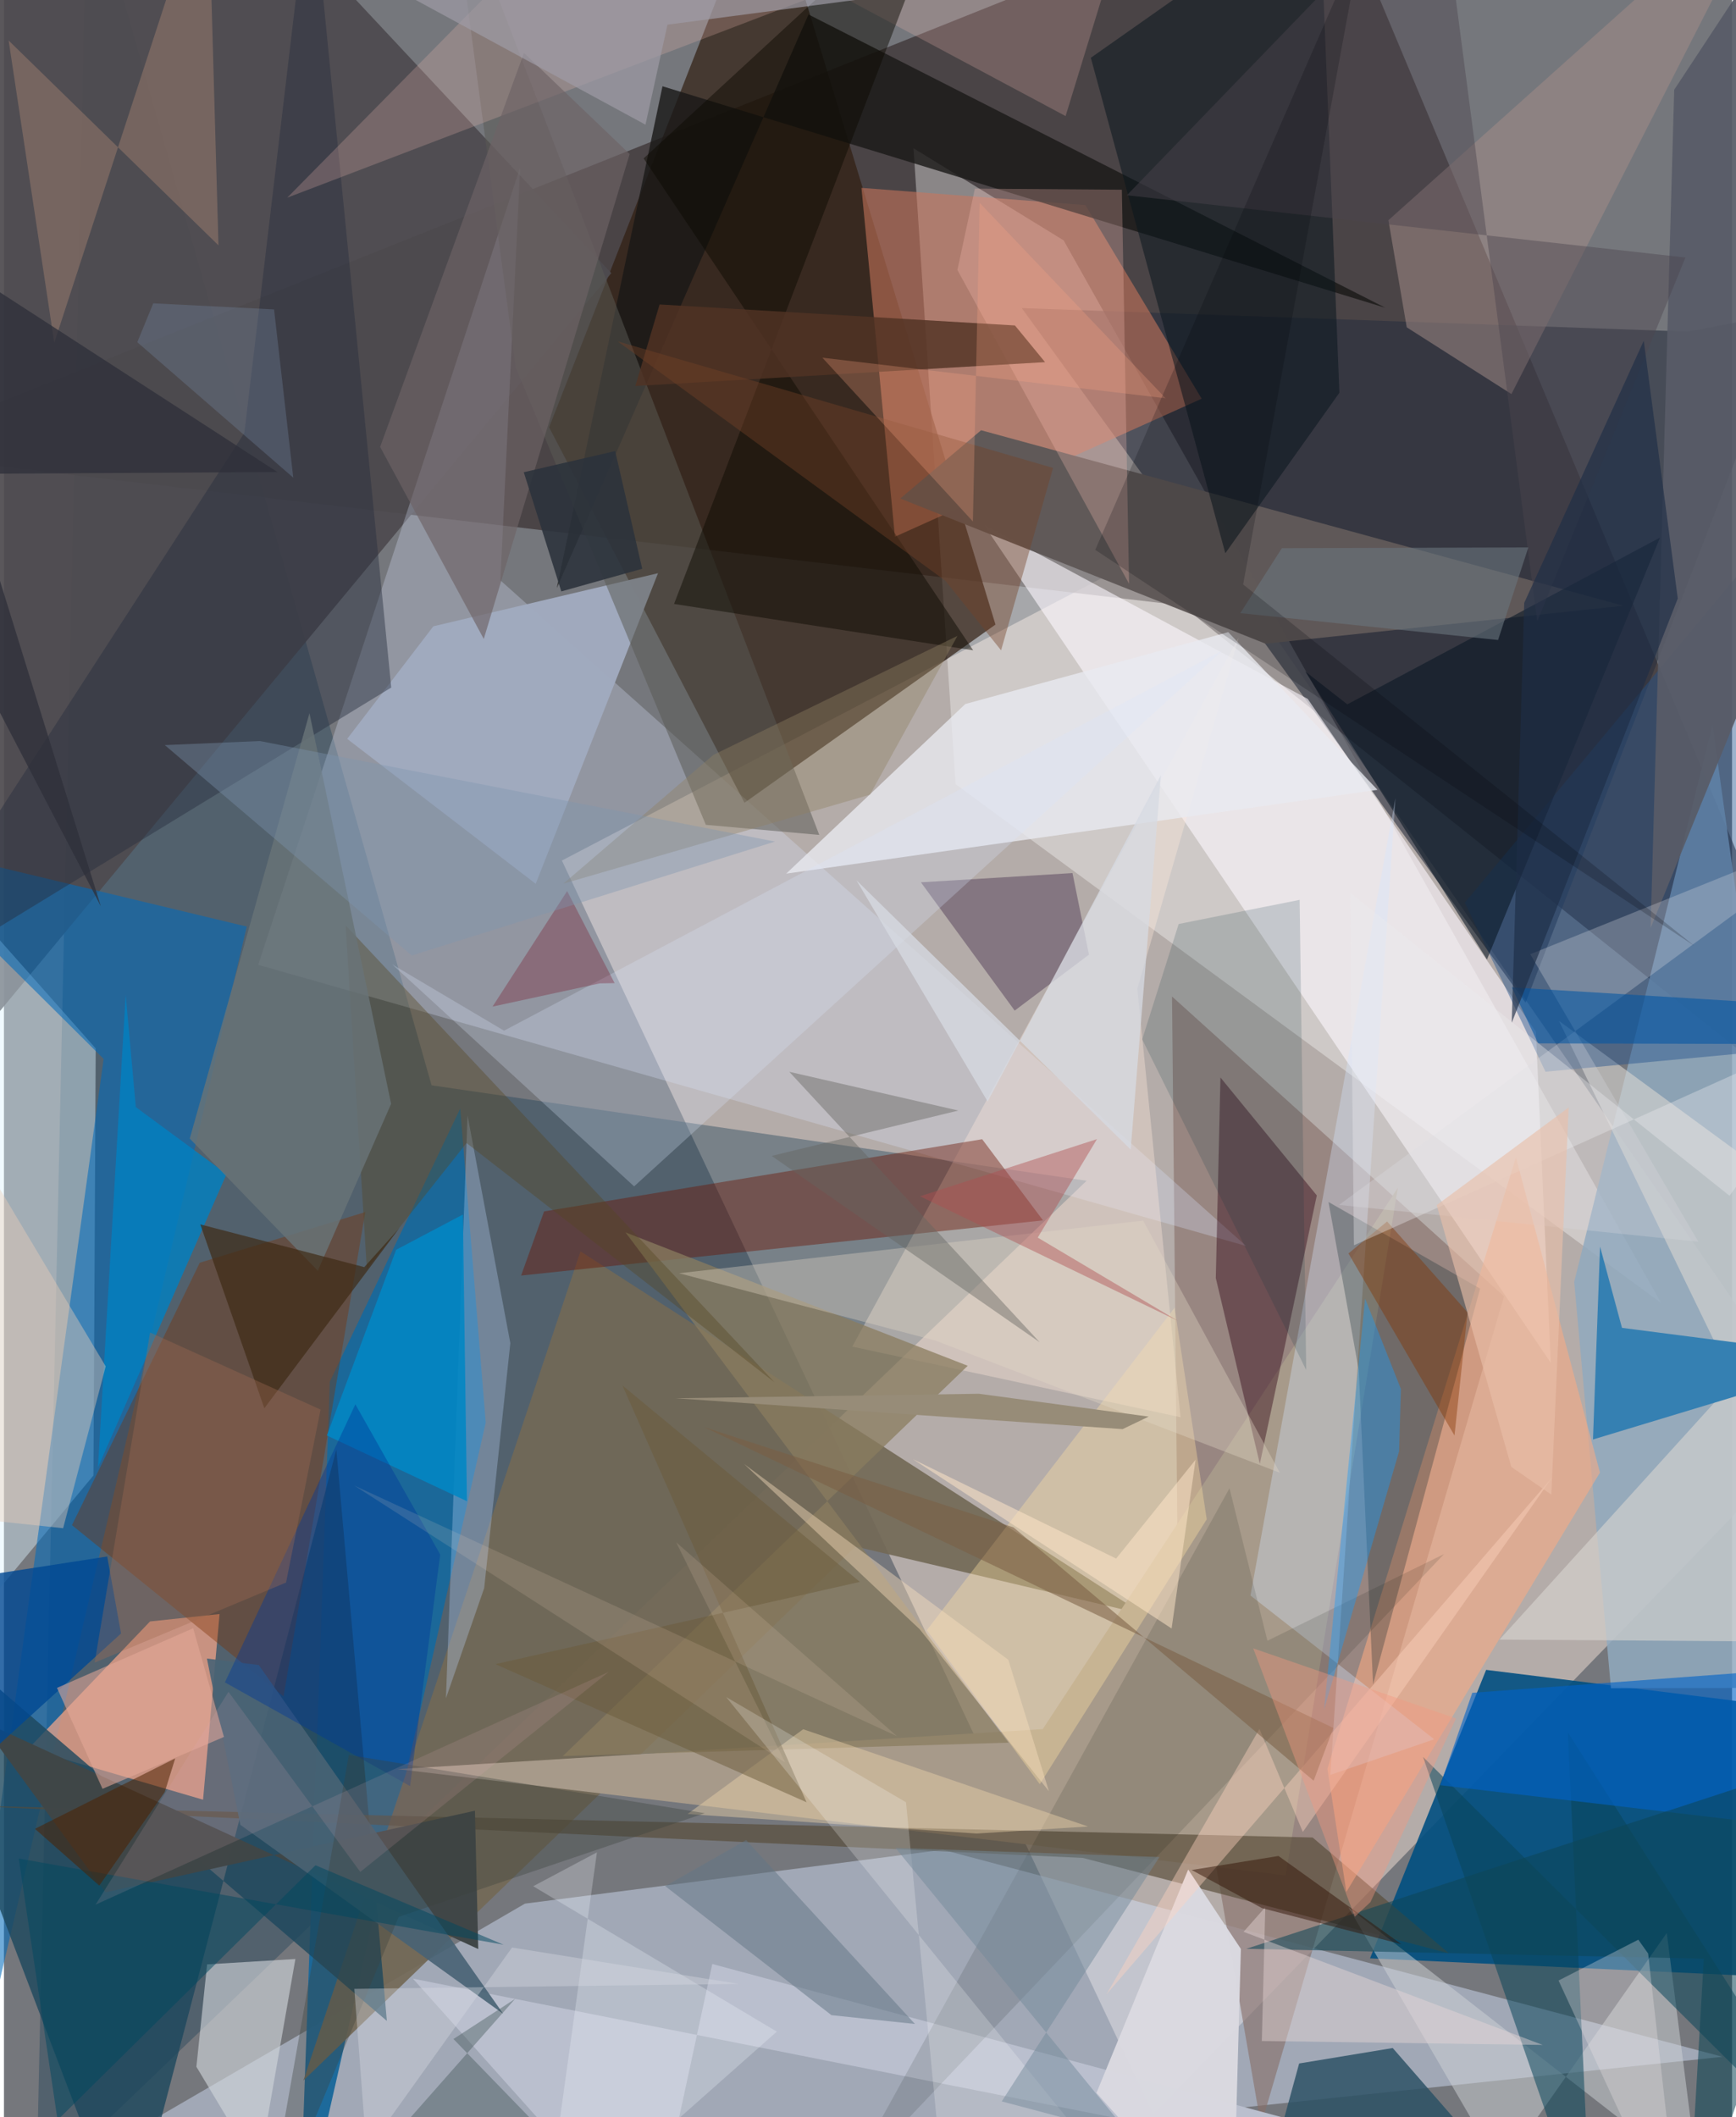 <svg xmlns="http://www.w3.org/2000/svg" width="228" height="278" viewBox="0 0 836 1024"><path fill="#75777c" d="M0 0h836v1024H0z"/><path fill="#ccc0ba" fill-opacity=".718" d="M878.455 689.78l-322.483 333.015-286.05-606.576 308.406-161.334z"/><path fill="#2c2021" fill-opacity=".592" d="M898 554.734L639.765-62-62 218.51l631.933 74.35z"/><path fill="#d5e2f9" fill-opacity=".467" d="M-32.394 1086l284.436-165.28 202.142-26.054 377.18 100.13z"/><path fill="#fff" fill-opacity=".353" d="M801.696 630.218l-341.327-250.95-20.361-307.576 72.643 44.577z"/><path fill="#1a3e55" fill-opacity=".388" d="M206.868 524.937l316.902 46.15-508.064 487.28L40.332-62z"/><path fill="#2f1d0f" fill-opacity=".682" d="M358.244 388.267l-94.5-181.593L368.938-62l110.73 364.08z"/><path fill="#004e81" fill-opacity=".894" d="M660.871 947.172l56.161-139.516L898 830.143l-49.079 125.68z"/><path fill="#887069" fill-opacity=".627" d="M725.707 626.998l-117.601 401.037-39.865-230.723-3.17-315.354z"/><path fill="#4e4a4f" fill-opacity=".929" d="M-62-62v623.497L293.827 132.09 162.91-7.933z"/><path fill="#dbe9ff" fill-opacity=".282" d="M240.146 280.693L249.744 80.9 123.011 466.636l477.92 136.008z"/><path fill="#292f3f" fill-opacity=".596" d="M736.114 484.965l129.207-334.193-50.836 9.62-322.112-11.379z"/><path fill="#1a689b" fill-opacity=".969" d="M142.675 1086l14.976-417.779 63.077-132.048 12.346 151.907z"/><path fill="#91a9be" fill-opacity=".851" d="M777.423 816.535l114.055-.249-64.93-465.752-66.908 269.482z"/><path fill="#726956" fill-opacity=".91" d="M278.915 605.252l-134.067 401.04 267.175-258.265 139.303 32.772z"/><path fill="#def4ff" fill-opacity=".435" d="M44.389 507.092L-62 387.05v453.264L43.298 713.623z"/><path fill="#006abc" fill-opacity=".565" d="M-58.83 405.859l176.28 42.295-146.7 625.955 77.474-561.952z"/><path fill="#f6a689" fill-opacity=".718" d="M104.306 780.654l-33.639 3.588-58.828 61.496 84.48 24.724z"/><path fill="#a79a8a" fill-opacity=".992" d="M620.04 907.061l-429.496-51.394 311.989-19.364 171.792-261.814z"/><path fill="#fcf7fd" fill-opacity=".608" d="M748.296 659.125L473.846 253.54l156.881 84.485 110.39 161.014z"/><path fill="#c8765c" fill-opacity=".573" d="M523.146 99.191l56.266 93.65-148.391 66.765-16.185-168.74z"/><path fill="#1c475d" fill-opacity=".792" d="M160.794 701.073l24.448 276.377L-62 765.727 60 1086z"/><path fill="#1a1817" fill-opacity=".8" d="M389.222 7.008l279.06 141.854-349.7-107.138-51.138 242.76z"/><path fill="#605958" fill-opacity=".992" d="M783.505 292.988l-173.224 18.328-176.687-70.192 39.117-33.026z"/><path fill="#ffeadc" fill-opacity=".365" d="M569.206 685.46l-20.924-207.22 49.047-169.894-186.922 342.966z"/><path fill="#6a1403" fill-opacity=".42" d="M250.178 616.946l252.49-26.684-29.434-39.263-211.93 34.906z"/><path fill="#574b37" fill-opacity=".655" d="M633.096 888.735l-652.09-15.448 540.976 25.335 177.045 46.126z"/><path fill="#7d3105" fill-opacity=".388" d="M135.278 820.534l39.51-234.301-80.051 24.49-61.836 126.955z"/><path fill="#330819" fill-opacity=".431" d="M586.258 618.145l2.243-97.012 46.617 57.05-27.56 129.825z"/><path fill="#dad7d1" fill-opacity=".592" d="M898 794.222l-174.485-1.213L898 600.59 752.272 493.78z"/><path fill="#3580b2" fill-opacity=".996" d="M782.759 642.243l-10.616-39.285-3.416 93.267L898 657.083z"/><path fill="#fdab81" fill-opacity=".545" d="M649.414 915.044L772.101 712.22l-40.659-152.439-91.191 295.704z"/><path fill="#08161d" fill-opacity=".525" d="M525.8 27.945L636.442-49.88l9.605 239.847-55.19 77.618z"/><path fill="#e9eaf1" fill-opacity=".78" d="M664.486 382.019L378.425 422.55l86.653-82.046 127.204-34.757z"/><path fill="#22528c" fill-opacity=".443" d="M745.756 518.359l-39.025-81.791L898 207.037l-30.5 299.95z"/><path fill="#cdd2d6" fill-opacity=".506" d="M804.424 934.914l-80.307 114.452-73.704-126.888 169.24 131.938z"/><path fill="#2c5165" fill-opacity=".835" d="M626.578 998.028l45.264-7.466 55.461 63.577L602.478 1086z"/><path fill="#d1d6db" fill-opacity=".616" d="M140.988 947.497l-42.715 2.596-5.18 49.528 30.023 50.06z"/><path fill="#a1aabe" fill-opacity=".976" d="M207.736 302.918L316.41 277.24l-59.17 150.23-91.197-70.103z"/><path fill="#091825" fill-opacity=".58" d="M717.437 464.087l-87.955-139.372 20.405 15.956 151.276-80.658z"/><path fill="#20052e" fill-opacity=".322" d="M443.606 426.746l73.32-4.47 7.969 39.44-35.926 27.072z"/><path fill="#d3e5ff" fill-opacity=".345" d="M691.908 841.222l-50.253 17.228 31.49-472.425-70.114 385.673z"/><path fill="#071e28" fill-opacity=".271" d="M714.111 623.254l-73.33-41.89 14.621 81.247 6.929 152.112z"/><path fill="#a18b87" fill-opacity=".533" d="M678.627 158.316l50.638 32.273L858.06-62 669.75 106.518z"/><path fill="#babfce" fill-opacity=".992" d="M848.682 1086L197.848 957l115.411 129 29.406-136.081z"/><path fill="#595954" fill-opacity=".518" d="M215.698-62L394.43 403.826l-54.882-4.88-92.024-221.325z"/><path fill="#272e3d" fill-opacity=".443" d="M187.358 332.532L-62 484.86l178.319-275.521 32.133-271.015z"/><path fill="#037fbf" fill-opacity=".824" d="M107.699 567.818L45.488 709.736 58.88 481.1l4.915 54.38z"/><path fill="#084459" fill-opacity=".529" d="M768.098 1086l-11.524-248.076L898 1060.085 686.506 849.748z"/><path fill="#ffc4b9" fill-opacity=".263" d="M461.252 130.566l8.46-39.339 71.099.539 3.481 190.587z"/><path fill="#8a7d5f" fill-opacity=".741" d="M466.248 660.58l-165.574-64.524 185.293 246.81-215.632 6.506z"/><path fill="#edb6b0" fill-opacity=".247" d="M513.591 56.142L549.811-62 137.04 95.613 292.463-62z"/><path fill="#0b0900" fill-opacity=".471" d="M324.176 292.108L459.753-62 309.45 76.617l159.427 237.916z"/><path fill="#513324" fill-opacity=".816" d="M305.437 186.692l11.739-39.436 171.91 10.16 14.567 17.742z"/><path fill="#b9d4f8" fill-opacity=".318" d="M244.969 649.628l-20.7-110.098-10.445 281.856 18.491-53.251z"/><path fill="#d8e7fd" fill-opacity=".263" d="M241.923 498.5l347.538-183.882L304.85 573.81 187.88 466.49z"/><path fill="#0063c7" fill-opacity=".612" d="M889.69 805.454l-179.366 13.294-15.489 44.696L888.1 886.172z"/><path fill="#404647" fill-opacity=".992" d="M229.45 942.682l-1.606-66.898-178.75 39.462-60.987-83.357z"/><path fill="#e0a785" fill-opacity=".271" d="M24.341 165.791L2.271 19.605l101.504 99.057L98.645-62z"/><path fill="#ffe1a3" fill-opacity=".365" d="M581.869 734.851l-80.765 128.093-54.635-74.478 119.846-155.953z"/><path fill="#000a05" fill-opacity=".118" d="M592.874 719.823l18.355 73.75 85.443-41.926-290.122 305.547z"/><path fill="#1b9bf7" fill-opacity=".412" d="M674.93 701.942l.873-30.142-17.313-43.7-19.877 198.827z"/><path fill="#d9d8df" fill-opacity=".992" d="M572.903 904.22l25.483 38.413-3.96 143.367-65.886-73.754z"/><path fill="#0387c3" fill-opacity=".89" d="M223.975 726.082l-67.762-31.79 33.525-89.813 32.294-17.063z"/><path fill="#ebcfb9" fill-opacity=".408" d="M-62 729.546V474.578L49.228 660.851l-20.601 78.286z"/><path fill="#554723" fill-opacity=".388" d="M165.295 447.545l10.257 166.138 48.217-60.832L372.8 668.588z"/><path fill="#585c67" fill-opacity=".929" d="M859.815 293.743l3.708-334.58-55.508 84.254-11.4 405.391z"/><path fill="#004893" fill-opacity=".804" d="M-39.6 877.625l96.236-87.556-6.69-37.247L-62 770.15z"/><path fill="#697477" fill-opacity=".824" d="M89.884 550.688l61.956 63.962 35.456-80.752-39.494-188.957z"/><path fill="#486375" fill-opacity=".902" d="M123.293 805.323l118.214 168.683L114.36 882.61l-16.172-80.42z"/><path fill="#6e6365" fill-opacity=".651" d="M181.98 216.154l69.59-190.565 51.133 48.904-70.581 234.55z"/><path fill="#ffd3c1" fill-opacity=".412" d="M533.39 964.567L748.992 714.54l-120.64 171.505-20.985-49.828z"/><path fill="#093542" fill-opacity=".165" d="M550.644 502.71l79.353 159.935-3.183-227.426-58.516 11.689z"/><path fill="#3e2913" fill-opacity=".682" d="M191.309 593.95l-65.345 87.158-30.997-88.92 79.347 20.671z"/><path fill="#e9d0a8" fill-opacity=".451" d="M330.685 877.385l55.956-41.008 137.795 47.04-53.86 3.405z"/><path fill="#637785" fill-opacity=".518" d="M359.053 889.962l81.67 88.968-40.413-4.272-80.42-62.414z"/><path fill="#d7d8dd" fill-opacity=".298" d="M819.684 600.587l-173.78-17.81L898 397.243l-159.608 64.265z"/><path fill="#e2d9c7" fill-opacity=".353" d="M551.104 590.362L326.57 615.82l123.99 32.562 166.679 63.928z"/><path fill="#d6dae2" fill-opacity=".765" d="M475.89 532.785l83.82-157.917-14.63 181.122-132.675-130.236z"/><path fill="#0d4657" fill-opacity=".549" d="M601.017 942.569L898 845.41 814.282 1086l8.07-138.646z"/><path fill="#00399a" fill-opacity=".412" d="M211.049 751.869l-41.046-72.649-63.111 134.487 89.572 50.164z"/><path fill="#6c5b3b" fill-opacity=".498" d="M237.714 804.885l176.36-39.77-114.895-95.049 89.115 201.637z"/><path fill="#754328" fill-opacity=".416" d="M482.384 314.546l-26.916-33.615-158.593-115.84 210.662 61.23z"/><path fill="#fbe1c0" fill-opacity=".42" d="M505.532 866.356l-62.56-78.373-84.942-79.92 127.85 94.714z"/><path fill="#a06c52" fill-opacity=".357" d="M43.865 804.154l92.602-38.733 16.702-83.651-82.491-37.29z"/><path fill="#e9d7d8" fill-opacity=".431" d="M608.515 987.157l135.88 1.912-144.703-54.719 10.502-11.905z"/><path fill="#978c78" d="M541.161 691.215l12.627-6.054-82.143-11.048-146.767 2.169z"/><path fill="#4d464e" fill-opacity=".439" d="M741.77 300.561l71.683-176.016-270.21-30.098L694.307-62z"/><path fill="#0256a3" fill-opacity=".576" d="M729.49 477.565L898 487.881l-42.372 17.064-113.442-.293z"/><path fill="#331407" fill-opacity=".498" d="M608.616 922.906l-34.034-18.453 41.992-6.782 59.469 42.672z"/><path fill="#833502" fill-opacity=".412" d="M708.051 634.761l-6.323 59.54-51.288-88.059 18.683-15.448z"/><path fill="#2e303a" fill-opacity=".765" d="M132.282 228.3L-62 229.464 46.863 438.312-56.054 106.336z"/><path fill="#3d423b" fill-opacity=".357" d="M166.842 848.799l172.186 28.183-148.07 50.158L124.982 1086z"/><path fill="#2c333b" fill-opacity=".878" d="M269.63 286.044l39.14-10.957-13.086-56.929-44.216 10.243z"/><path fill="#7a5f44" fill-opacity=".553" d="M633.594 861.279L488.39 738.737l-149.636-48.481L643.11 835.739z"/><path fill="#6a757e" fill-opacity=".6" d="M722.81 309.553l14.638-44.778-119.223.37-20.112 31.406z"/><path fill="#740a24" fill-opacity=".302" d="M272.448 430.988l22.984 44.52-7.158.116-51.911 11.232z"/><path fill="#ae4e4f" fill-opacity=".431" d="M443.171 578.6l124.727 60.244-67.79-40.263 28.662-47.63z"/><path fill="#faa585" fill-opacity=".267" d="M395.922 173.002l166.081 19.639-89.98-94.517-3.278 154.09z"/><path fill="#8f8162" fill-opacity=".392" d="M343.168 365.133l-72.541 62.27 148.357-43.057 42.298-76.796z"/><path fill="#f5f8ff" fill-opacity=".259" d="M256.037 912.307L373.88 982.63l-112.944 100.083 25.927-186.796z"/><path fill="#384c4d" fill-opacity=".369" d="M142.133 1086l105.18-119.248-29.862 19.446 46.776 48.214z"/><path fill="#fdfbfb" fill-opacity=".224" d="M457.086 1086l-20.69-214.306-86.996-50.88 214.083 264.403z"/><path fill="#e9e3e7" fill-opacity=".318" d="M752.065 957.918L811.322 1086 795.4 944.844l-4.742-6.688z"/><path fill="#738a9a" fill-opacity=".482" d="M431.276 893.764l127.72 4.424-76.298 118.174 62.244 16.566z"/><path fill="#1e2e46" fill-opacity=".647" d="M809.747 289.483l-80.331 205.2 6.05-203.096 57.824-126.761z"/><path fill="#65645f" fill-opacity=".431" d="M371.376 559.07l90.318-21.937-81.77-18.739L501.07 649.205z"/><path fill="#d8dae4" fill-opacity=".38" d="M169.498 961.935l185.87-2.392-109.57-17.597-70.387 98.454z"/><path fill="#9e9ca6" fill-opacity=".694" d="M310.346 60.308L150.499-26.448 422.757-1.46 320.995 11.938z"/><path fill="#788bab" fill-opacity=".302" d="M64.506 165.524l75.46 65.51-9.299-81.38-58.441-2.943z"/><path fill="#000406" fill-opacity=".196" d="M656.886-29.903L599.48 282.682l218.38 174.863-289.928-191.6z"/><path fill="#edecef" fill-opacity=".357" d="M653.081 602.298l-1.805-170.436L834.77 578.345 898 492.204z"/><path fill="#00485f" fill-opacity=".506" d="M25.928 1025.394L7.156 898.904l234.55 41.69-90.997-38.438z"/><path fill="#f4997f" fill-opacity=".408" d="M702.47 831.162l-98.118-33.908 49.14 129.817 7.58-7.09z"/><path fill="#7f95af" fill-opacity=".376" d="M77.806 360.372l46.005-1.954 249.195 48.615-175.742 55.105z"/><path fill="#e5a998" fill-opacity=".565" d="M91.537 787.527l-65.89 28.838 22.026 48.823 58.76-25.1z"/><path fill="#ffe3cb" fill-opacity=".129" d="M377.927 852.454L325.172 745.92l106.837 93.816-262.58-121.253z"/><path fill="#e8bfa9" fill-opacity=".624" d="M729.224 709.485l-36.097-126.613 63.838-47.237-8.396 187.23z"/><path fill="#4d2100" fill-opacity=".529" d="M82.848 850.455l-67.85 34.08 31.115 27.474L77.8 866.704z"/><path fill="#ffe5c9" fill-opacity=".514" d="M538.042 753.822l-98.322-48.08 125.153 81.901 11.606-81.618z"/><path fill="#dfacb6" fill-opacity=".149" d="M44.332 921.203L292.555 808.64l-120.17 96.745-63.767-87.118z"/></svg>